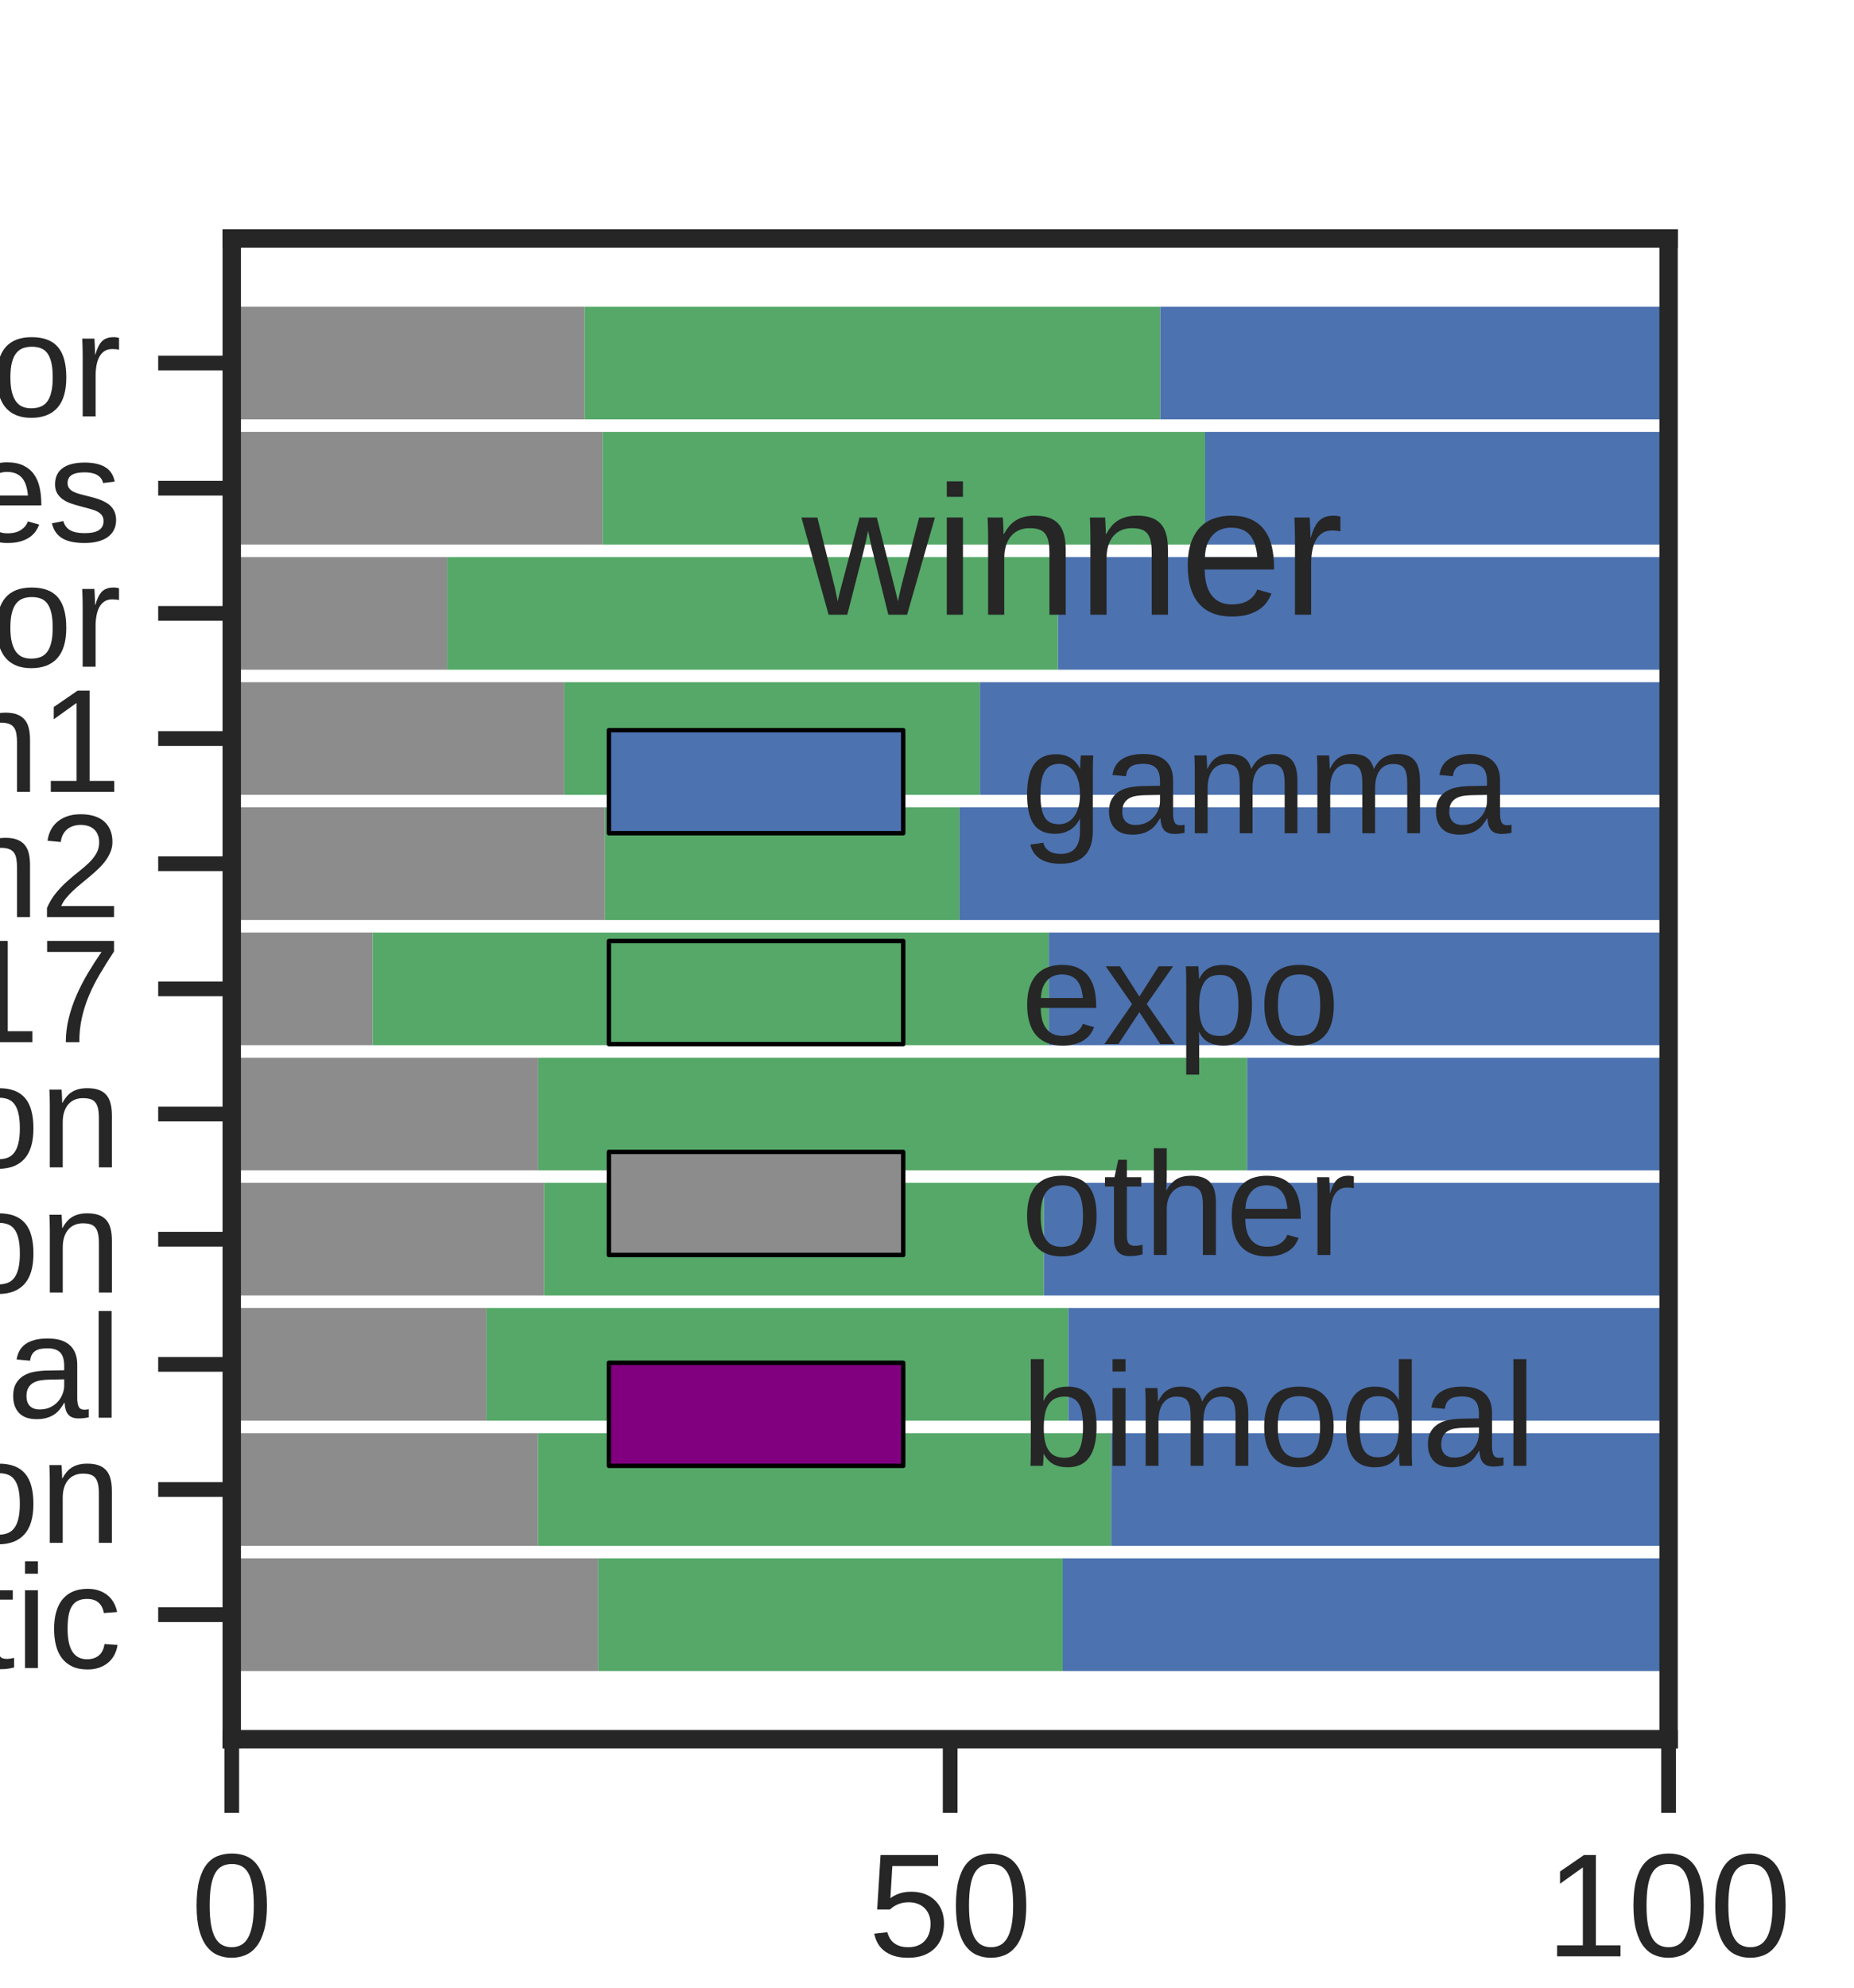 <?xml version="1.0" encoding="utf-8" standalone="no"?>
<!DOCTYPE svg PUBLIC "-//W3C//DTD SVG 1.1//EN"
  "http://www.w3.org/Graphics/SVG/1.1/DTD/svg11.dtd">
<!-- Created with matplotlib (https://matplotlib.org/) -->
<svg height="108pt" version="1.1" viewBox="0 0 100.8 108" width="100.8pt" xmlns="http://www.w3.org/2000/svg" xmlns:xlink="http://www.w3.org/1999/xlink">
 <defs>
  <style type="text/css">*{stroke-linecap:butt;stroke-linejoin:round;}</style>
 </defs>
 <g id="figure_1">
  <g id="patch_1">
   <path d="M 0 108 
L 100.8 108 
L 100.8 0 
L 0 0 
z
" style="fill:#ffffff;"/>
  </g>
  <g id="axes_1">
   <g id="patch_2">
    <path d="M 12.6 94.5 
L 90.72 94.5 
L 90.72 12.96 
L 12.6 12.96 
z
" style="fill:#ffffff;"/>
   </g>
   <g id="matplotlib.axis_1">
    <g id="xtick_1">
     <g id="line2d_1">
      <defs>
       <path d="M 0 0 
L 0 4 
" id="mc0d7e71adf" style="stroke:#262626;stroke-width:0.8;"/>
      </defs>
      <g>
       <use style="fill:#262626;stroke:#262626;stroke-width:0.8;" x="12.6" xlink:href="#mc0d7e71adf" y="94.5"/>
      </g>
     </g>
     <g id="text_1">
      <!-- 0 -->
      <g style="fill:#262626;" transform="translate(10.376 106.297)scale(0.08 -0.08)">
       <defs>
        <path d="M 51.703 34.422 
Q 51.703 24.516 49.828 17.75 
Q 47.953 10.984 44.703 6.812 
Q 41.453 2.641 37.062 0.828 
Q 32.672 -0.984 27.688 -0.984 
Q 22.656 -0.984 18.312 0.828 
Q 13.969 2.641 10.766 6.781 
Q 7.562 10.938 5.734 17.703 
Q 3.906 24.469 3.906 34.422 
Q 3.906 44.828 5.734 51.641 
Q 7.562 58.453 10.781 62.5 
Q 14.016 66.547 18.406 68.188 
Q 22.797 69.828 27.984 69.828 
Q 32.906 69.828 37.219 68.188 
Q 41.547 66.547 44.766 62.5 
Q 48 58.453 49.844 51.641 
Q 51.703 44.828 51.703 34.422 
z
M 42.781 34.422 
Q 42.781 42.625 41.797 48.062 
Q 40.828 53.516 38.922 56.766 
Q 37.016 60.016 34.25 61.359 
Q 31.5 62.703 27.984 62.703 
Q 24.266 62.703 21.438 61.328 
Q 18.609 59.969 16.672 56.719 
Q 14.75 53.469 13.766 48.016 
Q 12.797 42.578 12.797 34.422 
Q 12.797 26.516 13.797 21.094 
Q 14.797 15.672 16.719 12.375 
Q 18.656 9.078 21.438 7.641 
Q 24.219 6.203 27.781 6.203 
Q 31.25 6.203 34.031 7.641 
Q 36.812 9.078 38.734 12.375 
Q 40.672 15.672 41.719 21.094 
Q 42.781 26.516 42.781 34.422 
z
" id="LiberationSans-48"/>
       </defs>
       <use xlink:href="#LiberationSans-48"/>
      </g>
     </g>
    </g>
    <g id="xtick_2">
     <g id="line2d_2">
      <g>
       <use style="fill:#262626;stroke:#262626;stroke-width:0.8;" x="51.66" xlink:href="#mc0d7e71adf" y="94.5"/>
      </g>
     </g>
     <g id="text_2">
      <!-- 50 -->
      <g style="fill:#262626;" transform="translate(47.211 106.297)scale(0.08 -0.08)">
       <defs>
        <path d="M 51.422 22.406 
Q 51.422 17.234 49.859 12.938 
Q 48.297 8.641 45.219 5.531 
Q 42.141 2.438 37.578 0.719 
Q 33.016 -0.984 27 -0.984 
Q 21.578 -0.984 17.547 0.281 
Q 13.531 1.562 10.734 3.781 
Q 7.953 6 6.312 8.984 
Q 4.688 11.969 4 15.375 
L 12.891 16.406 
Q 13.422 14.453 14.391 12.625 
Q 15.375 10.797 17.062 9.344 
Q 18.75 7.906 21.219 7.047 
Q 23.688 6.203 27.203 6.203 
Q 30.609 6.203 33.391 7.25 
Q 36.188 8.297 38.156 10.344 
Q 40.141 12.406 41.203 15.375 
Q 42.281 18.359 42.281 22.219 
Q 42.281 25.391 41.25 28.047 
Q 40.234 30.719 38.328 32.641 
Q 36.422 34.578 33.656 35.641 
Q 30.906 36.719 27.391 36.719 
Q 25.203 36.719 23.344 36.328 
Q 21.484 35.938 19.891 35.25 
Q 18.312 34.578 17.016 33.672 
Q 15.719 32.766 14.594 31.781 
L 6 31.781 
L 8.297 68.797 
L 47.406 68.797 
L 47.406 61.328 
L 16.312 61.328 
L 14.984 39.5 
Q 17.328 41.312 20.844 42.594 
Q 24.359 43.891 29.203 43.891 
Q 34.328 43.891 38.422 42.328 
Q 42.531 40.766 45.406 37.906 
Q 48.297 35.062 49.859 31.109 
Q 51.422 27.156 51.422 22.406 
z
" id="LiberationSans-53"/>
       </defs>
       <use xlink:href="#LiberationSans-53"/>
       <use x="55.615" xlink:href="#LiberationSans-48"/>
      </g>
     </g>
    </g>
    <g id="xtick_3">
     <g id="line2d_3">
      <g>
       <use style="fill:#262626;stroke:#262626;stroke-width:0.8;" x="90.72" xlink:href="#mc0d7e71adf" y="94.5"/>
      </g>
     </g>
     <g id="text_3">
      <!-- 100 -->
      <g style="fill:#262626;" transform="translate(84.047 106.297)scale(0.08 -0.08)">
       <defs>
        <path d="M 7.625 0 
L 7.625 7.469 
L 25.141 7.469 
L 25.141 60.406 
L 9.625 49.312 
L 9.625 57.625 
L 25.875 68.797 
L 33.984 68.797 
L 33.984 7.469 
L 50.734 7.469 
L 50.734 0 
z
" id="LiberationSans-49"/>
       </defs>
       <use xlink:href="#LiberationSans-49"/>
       <use x="55.615" xlink:href="#LiberationSans-48"/>
       <use x="111.23" xlink:href="#LiberationSans-48"/>
      </g>
     </g>
    </g>
    <g id="text_4">
     <!-- fit assignment (%) -->
     <g style="fill:#262626;" transform="translate(15.651 118.48)scale(0.09 -0.09)">
      <defs>
       <path d="M 17.625 46.438 
L 17.625 0 
L 8.844 0 
L 8.844 46.438 
L 1.422 46.438 
L 1.422 52.828 
L 8.844 52.828 
L 8.844 58.797 
Q 8.844 61.672 9.375 64.141 
Q 9.906 66.609 11.344 68.438 
Q 12.797 70.266 15.281 71.312 
Q 17.781 72.359 21.734 72.359 
Q 23.297 72.359 24.969 72.219 
Q 26.656 72.078 27.938 71.781 
L 27.938 65.094 
Q 27.094 65.234 26 65.359 
Q 24.906 65.484 24.031 65.484 
Q 22.078 65.484 20.828 64.938 
Q 19.578 64.406 18.875 63.406 
Q 18.172 62.406 17.891 60.938 
Q 17.625 59.469 17.625 57.562 
L 17.625 52.828 
L 27.938 52.828 
L 27.938 46.438 
z
" id="LiberationSans-102"/>
       <path d="M 6.688 64.062 
L 6.688 72.469 
L 15.484 72.469 
L 15.484 64.062 
z
M 6.688 0 
L 6.688 52.828 
L 15.484 52.828 
L 15.484 0 
z
" id="LiberationSans-105"/>
       <path d="M 27.047 0.391 
Q 25.047 -0.141 22.969 -0.453 
Q 20.906 -0.781 18.172 -0.781 
Q 7.625 -0.781 7.625 11.188 
L 7.625 46.438 
L 1.516 46.438 
L 1.516 52.828 
L 7.953 52.828 
L 10.547 64.656 
L 16.406 64.656 
L 16.406 52.828 
L 26.172 52.828 
L 26.172 46.438 
L 16.406 46.438 
L 16.406 13.094 
Q 16.406 9.281 17.641 7.734 
Q 18.891 6.203 21.969 6.203 
Q 23.25 6.203 24.438 6.391 
Q 25.641 6.594 27.047 6.891 
z
" id="LiberationSans-116"/>
       <path id="LiberationSans-32"/>
       <path d="M 20.219 -0.984 
Q 12.25 -0.984 8.25 3.219 
Q 4.25 7.422 4.25 14.75 
Q 4.25 19.969 6.219 23.312 
Q 8.203 26.656 11.391 28.562 
Q 14.594 30.469 18.688 31.203 
Q 22.797 31.938 27.047 32.031 
L 38.922 32.234 
L 38.922 35.109 
Q 38.922 38.375 38.234 40.672 
Q 37.547 42.969 36.125 44.375 
Q 34.719 45.797 32.594 46.453 
Q 30.469 47.125 27.594 47.125 
Q 25.047 47.125 23 46.75 
Q 20.953 46.391 19.438 45.438 
Q 17.922 44.484 16.984 42.844 
Q 16.062 41.219 15.766 38.719 
L 6.594 39.547 
Q 7.078 42.672 8.438 45.281 
Q 9.812 47.906 12.328 49.797 
Q 14.844 51.703 18.625 52.75 
Q 22.406 53.812 27.781 53.812 
Q 37.75 53.812 42.766 49.234 
Q 47.797 44.672 47.797 36.031 
L 47.797 13.281 
Q 47.797 9.375 48.828 7.391 
Q 49.859 5.422 52.734 5.422 
Q 53.469 5.422 54.203 5.516 
Q 54.938 5.609 55.609 5.766 
L 55.609 0.297 
Q 53.953 -0.094 52.312 -0.281 
Q 50.688 -0.484 48.828 -0.484 
Q 46.344 -0.484 44.562 0.172 
Q 42.781 0.828 41.656 2.172 
Q 40.531 3.516 39.938 5.484 
Q 39.359 7.469 39.203 10.109 
L 38.922 10.109 
Q 37.5 7.562 35.812 5.516 
Q 34.125 3.469 31.875 2.031 
Q 29.641 0.594 26.781 -0.188 
Q 23.922 -0.984 20.219 -0.984 
z
M 22.219 5.609 
Q 26.422 5.609 29.562 7.141 
Q 32.719 8.688 34.781 11.078 
Q 36.859 13.484 37.891 16.312 
Q 38.922 19.141 38.922 21.734 
L 38.922 26.078 
L 29.297 25.875 
Q 26.078 25.828 23.172 25.406 
Q 20.266 25 18.062 23.781 
Q 15.875 22.562 14.578 20.359 
Q 13.281 18.172 13.281 14.594 
Q 13.281 10.297 15.594 7.953 
Q 17.922 5.609 22.219 5.609 
z
" id="LiberationSans-97"/>
       <path d="M 46.391 14.594 
Q 46.391 10.891 44.938 7.984 
Q 43.5 5.078 40.766 3.094 
Q 38.031 1.125 34.047 0.062 
Q 30.078 -0.984 24.953 -0.984 
Q 20.359 -0.984 16.672 -0.266 
Q 12.984 0.438 10.203 2 
Q 7.422 3.562 5.531 6.125 
Q 3.656 8.688 2.781 12.406 
L 10.547 13.922 
Q 11.672 9.672 15.188 7.688 
Q 18.703 5.719 24.953 5.719 
Q 27.781 5.719 30.141 6.109 
Q 32.516 6.5 34.219 7.453 
Q 35.938 8.406 36.891 9.984 
Q 37.844 11.578 37.844 13.922 
Q 37.844 16.312 36.719 17.844 
Q 35.594 19.391 33.594 20.406 
Q 31.594 21.438 28.734 22.188 
Q 25.875 22.953 22.469 23.875 
Q 19.281 24.703 16.156 25.734 
Q 13.031 26.766 10.516 28.438 
Q 8.016 30.125 6.453 32.609 
Q 4.891 35.109 4.891 38.875 
Q 4.891 46.094 10.031 49.875 
Q 15.188 53.656 25.047 53.656 
Q 33.797 53.656 38.938 50.578 
Q 44.094 47.516 45.453 40.719 
L 37.547 39.75 
Q 37.109 41.797 35.938 43.188 
Q 34.766 44.578 33.109 45.438 
Q 31.453 46.297 29.375 46.656 
Q 27.297 47.016 25.047 47.016 
Q 19.094 47.016 16.25 45.203 
Q 13.422 43.406 13.422 39.75 
Q 13.422 37.594 14.469 36.203 
Q 15.531 34.812 17.406 33.859 
Q 19.281 32.906 21.922 32.203 
Q 24.562 31.5 27.734 30.719 
Q 29.828 30.172 32.031 29.562 
Q 34.234 28.953 36.297 28.094 
Q 38.375 27.25 40.203 26.094 
Q 42.047 24.953 43.406 23.344 
Q 44.781 21.734 45.578 19.578 
Q 46.391 17.438 46.391 14.594 
z
" id="LiberationSans-115"/>
       <path d="M 26.766 -20.75 
Q 22.219 -20.75 18.703 -19.812 
Q 15.188 -18.891 12.688 -17.156 
Q 10.203 -15.438 8.641 -13.031 
Q 7.078 -10.641 6.391 -7.719 
L 15.234 -6.453 
Q 16.109 -10.109 19.109 -12.078 
Q 22.125 -14.062 27 -14.062 
Q 29.984 -14.062 32.422 -13.234 
Q 34.859 -12.406 36.562 -10.562 
Q 38.281 -8.734 39.203 -5.797 
Q 40.141 -2.875 40.141 1.312 
L 40.141 9.812 
L 40.047 9.812 
Q 39.062 7.812 37.625 5.984 
Q 36.188 4.156 34.109 2.734 
Q 32.031 1.312 29.297 0.453 
Q 26.562 -0.391 23.047 -0.391 
Q 18.016 -0.391 14.422 1.297 
Q 10.844 2.984 8.562 6.344 
Q 6.297 9.719 5.25 14.719 
Q 4.203 19.734 4.203 26.312 
Q 4.203 32.672 5.25 37.75 
Q 6.297 42.828 8.656 46.359 
Q 11.031 49.906 14.812 51.781 
Q 18.609 53.656 24.031 53.656 
Q 29.641 53.656 33.766 51.094 
Q 37.891 48.531 40.141 43.797 
L 40.234 43.797 
Q 40.234 45.016 40.297 46.531 
Q 40.375 48.047 40.453 49.391 
Q 40.531 50.734 40.625 51.703 
Q 40.719 52.688 40.828 52.828 
L 49.172 52.828 
Q 49.125 52.391 49.078 51.344 
Q 49.031 50.297 48.969 48.828 
Q 48.922 47.359 48.891 45.578 
Q 48.875 43.797 48.875 41.891 
L 48.875 1.516 
Q 48.875 -9.578 43.422 -15.156 
Q 37.984 -20.75 26.766 -20.75 
z
M 40.141 26.422 
Q 40.141 31.938 38.938 35.859 
Q 37.75 39.797 35.797 42.281 
Q 33.844 44.781 31.328 45.953 
Q 28.812 47.125 26.172 47.125 
Q 22.797 47.125 20.375 45.953 
Q 17.969 44.781 16.375 42.266 
Q 14.797 39.75 14.031 35.812 
Q 13.281 31.891 13.281 26.422 
Q 13.281 20.703 14.031 16.812 
Q 14.797 12.938 16.359 10.547 
Q 17.922 8.156 20.312 7.125 
Q 22.703 6.109 26.031 6.109 
Q 28.656 6.109 31.172 7.219 
Q 33.688 8.344 35.688 10.781 
Q 37.703 13.234 38.922 17.094 
Q 40.141 20.953 40.141 26.422 
z
" id="LiberationSans-103"/>
       <path d="M 40.281 0 
L 40.281 33.5 
Q 40.281 37.359 39.719 39.938 
Q 39.156 42.531 37.891 44.109 
Q 36.625 45.703 34.547 46.359 
Q 32.469 47.016 29.391 47.016 
Q 26.266 47.016 23.75 45.922 
Q 21.234 44.828 19.453 42.75 
Q 17.672 40.672 16.688 37.625 
Q 15.719 34.578 15.719 30.609 
L 15.719 0 
L 6.938 0 
L 6.938 41.547 
Q 6.938 43.219 6.906 45.047 
Q 6.891 46.875 6.828 48.5 
Q 6.781 50.141 6.734 51.312 
Q 6.688 52.484 6.641 52.828 
L 14.938 52.828 
Q 14.984 52.594 15.031 51.516 
Q 15.094 50.438 15.156 49.047 
Q 15.234 47.656 15.281 46.219 
Q 15.328 44.781 15.328 43.797 
L 15.484 43.797 
Q 16.75 46.094 18.266 47.953 
Q 19.781 49.812 21.781 51.094 
Q 23.781 52.391 26.359 53.094 
Q 28.953 53.812 32.375 53.812 
Q 36.766 53.812 39.938 52.734 
Q 43.109 51.656 45.156 49.406 
Q 47.219 47.172 48.172 43.625 
Q 49.125 40.094 49.125 35.203 
L 49.125 0 
z
" id="LiberationSans-110"/>
       <path d="M 37.5 0 
L 37.5 33.5 
Q 37.5 37.359 37.016 39.938 
Q 36.531 42.531 35.375 44.109 
Q 34.234 45.703 32.375 46.359 
Q 30.516 47.016 27.828 47.016 
Q 25.047 47.016 22.797 45.922 
Q 20.562 44.828 18.969 42.75 
Q 17.391 40.672 16.531 37.625 
Q 15.672 34.578 15.672 30.609 
L 15.672 0 
L 6.938 0 
L 6.938 41.547 
Q 6.938 43.219 6.906 45.047 
Q 6.891 46.875 6.828 48.5 
Q 6.781 50.141 6.734 51.312 
Q 6.688 52.484 6.641 52.828 
L 14.938 52.828 
Q 14.984 52.594 15.031 51.516 
Q 15.094 50.438 15.156 49.047 
Q 15.234 47.656 15.281 46.219 
Q 15.328 44.781 15.328 43.797 
L 15.484 43.797 
Q 16.656 46.094 18.016 47.953 
Q 19.391 49.812 21.219 51.094 
Q 23.047 52.391 25.406 53.094 
Q 27.781 53.812 30.906 53.812 
Q 36.922 53.812 40.406 51.422 
Q 43.891 49.031 45.266 43.797 
L 45.406 43.797 
Q 46.578 46.094 48.047 47.953 
Q 49.516 49.812 51.469 51.094 
Q 53.422 52.391 55.859 53.094 
Q 58.297 53.812 61.422 53.812 
Q 65.438 53.812 68.328 52.734 
Q 71.234 51.656 73.094 49.406 
Q 74.953 47.172 75.828 43.625 
Q 76.703 40.094 76.703 35.203 
L 76.703 0 
L 68.016 0 
L 68.016 33.5 
Q 68.016 37.359 67.531 39.938 
Q 67.047 42.531 65.891 44.109 
Q 64.75 45.703 62.891 46.359 
Q 61.031 47.016 58.344 47.016 
Q 55.562 47.016 53.312 45.969 
Q 51.078 44.922 49.484 42.875 
Q 47.906 40.828 47.047 37.75 
Q 46.188 34.672 46.188 30.609 
L 46.188 0 
z
" id="LiberationSans-109"/>
       <path d="M 13.484 24.562 
Q 13.484 20.406 14.328 16.906 
Q 15.188 13.422 16.969 10.906 
Q 18.75 8.406 21.531 7 
Q 24.312 5.609 28.219 5.609 
Q 33.938 5.609 37.375 7.906 
Q 40.828 10.203 42.047 13.719 
L 49.75 11.531 
Q 48.922 9.328 47.438 7.109 
Q 45.953 4.891 43.453 3.094 
Q 40.969 1.312 37.234 0.156 
Q 33.5 -0.984 28.219 -0.984 
Q 16.5 -0.984 10.375 6 
Q 4.25 12.984 4.25 26.766 
Q 4.25 34.188 6.094 39.328 
Q 7.953 44.484 11.172 47.703 
Q 14.406 50.922 18.703 52.359 
Q 23 53.812 27.875 53.812 
Q 34.516 53.812 38.984 51.656 
Q 43.453 49.516 46.156 45.719 
Q 48.875 41.938 50.016 36.812 
Q 51.172 31.688 51.172 25.734 
L 51.172 24.562 
z
M 42.094 31.297 
Q 41.359 39.656 37.844 43.484 
Q 34.328 47.312 27.734 47.312 
Q 25.531 47.312 23.109 46.609 
Q 20.703 45.906 18.656 44.094 
Q 16.609 42.281 15.188 39.172 
Q 13.766 36.078 13.578 31.297 
z
" id="LiberationSans-101"/>
       <path d="M 6.203 25.984 
Q 6.203 32.766 7.219 38.969 
Q 8.25 45.172 10.438 50.875 
Q 12.641 56.594 16.062 61.953 
Q 19.484 67.328 24.219 72.469 
L 32.719 72.469 
Q 28.125 67.328 24.781 61.938 
Q 21.438 56.547 19.281 50.797 
Q 17.141 45.062 16.094 38.859 
Q 15.047 32.672 15.047 25.875 
Q 15.047 19.094 16.094 12.891 
Q 17.141 6.688 19.281 0.922 
Q 21.438 -4.828 24.781 -10.203 
Q 28.125 -15.578 32.719 -20.703 
L 24.219 -20.703 
Q 19.484 -15.578 16.062 -10.203 
Q 12.641 -4.828 10.438 0.875 
Q 8.25 6.594 7.219 12.766 
Q 6.203 18.953 6.203 25.781 
z
" id="LiberationSans-40"/>
       <path d="M 85.359 21.188 
Q 85.359 15.094 84.109 10.906 
Q 82.859 6.734 80.734 4.172 
Q 78.609 1.609 75.781 0.5 
Q 72.953 -0.594 69.734 -0.594 
Q 66.5 -0.594 63.688 0.5 
Q 60.891 1.609 58.812 4.141 
Q 56.734 6.688 55.531 10.859 
Q 54.344 15.047 54.344 21.188 
Q 54.344 27.688 55.516 31.938 
Q 56.688 36.188 58.781 38.703 
Q 60.891 41.219 63.75 42.219 
Q 66.609 43.219 69.922 43.219 
Q 73.141 43.219 75.953 42.219 
Q 78.766 41.219 80.828 38.703 
Q 82.906 36.188 84.125 31.938 
Q 85.359 27.688 85.359 21.188 
z
M 25.734 0 
L 18.172 0 
L 63.188 68.797 
L 70.844 68.797 
z
M 19.234 69.391 
Q 22.359 69.391 25.141 68.391 
Q 27.938 67.391 30.031 64.891 
Q 32.125 62.406 33.312 58.203 
Q 34.516 54 34.516 47.609 
Q 34.516 41.453 33.297 37.25 
Q 32.078 33.062 30 30.438 
Q 27.938 27.828 25.094 26.703 
Q 22.266 25.594 19.047 25.594 
Q 15.766 25.594 12.938 26.703 
Q 10.109 27.828 8.031 30.422 
Q 5.953 33.016 4.75 37.203 
Q 3.562 41.406 3.562 47.609 
Q 3.562 54 4.75 58.203 
Q 5.953 62.406 8.047 64.891 
Q 10.156 67.391 13.031 68.391 
Q 15.922 69.391 19.234 69.391 
z
M 78.125 21.188 
Q 78.125 26.031 77.578 29.219 
Q 77.047 32.422 76 34.328 
Q 74.953 36.234 73.406 37.016 
Q 71.875 37.797 69.922 37.797 
Q 67.875 37.797 66.312 36.984 
Q 64.75 36.188 63.672 34.281 
Q 62.594 32.375 62.062 29.172 
Q 61.531 25.984 61.531 21.188 
Q 61.531 16.547 62.078 13.422 
Q 62.641 10.297 63.688 8.375 
Q 64.75 6.453 66.281 5.609 
Q 67.828 4.781 69.828 4.781 
Q 71.734 4.781 73.266 5.609 
Q 74.812 6.453 75.875 8.375 
Q 76.953 10.297 77.531 13.422 
Q 78.125 16.547 78.125 21.188 
z
M 27.344 47.609 
Q 27.344 52.391 26.797 55.562 
Q 26.266 58.734 25.234 60.641 
Q 24.219 62.547 22.703 63.328 
Q 21.188 64.109 19.234 64.109 
Q 17.141 64.109 15.547 63.297 
Q 13.969 62.5 12.891 60.594 
Q 11.812 58.688 11.281 55.516 
Q 10.75 52.344 10.75 47.609 
Q 10.75 42.969 11.297 39.797 
Q 11.859 36.625 12.906 34.688 
Q 13.969 32.766 15.531 31.938 
Q 17.094 31.109 19.141 31.109 
Q 21 31.109 22.516 31.938 
Q 24.031 32.766 25.094 34.688 
Q 26.172 36.625 26.75 39.797 
Q 27.344 42.969 27.344 47.609 
z
" id="LiberationSans-37"/>
       <path d="M 27.094 25.781 
Q 27.094 18.953 26.062 12.766 
Q 25.047 6.594 22.844 0.875 
Q 20.656 -4.828 17.234 -10.203 
Q 13.812 -15.578 9.078 -20.703 
L 0.594 -20.703 
Q 5.172 -15.578 8.516 -10.203 
Q 11.859 -4.828 14 0.922 
Q 16.156 6.688 17.203 12.891 
Q 18.266 19.094 18.266 25.875 
Q 18.266 32.672 17.203 38.859 
Q 16.156 45.062 14 50.797 
Q 11.859 56.547 8.516 61.938 
Q 5.172 67.328 0.594 72.469 
L 9.078 72.469 
Q 13.812 67.328 17.234 61.953 
Q 20.656 56.594 22.844 50.875 
Q 25.047 45.172 26.062 38.969 
Q 27.094 32.766 27.094 25.984 
z
" id="LiberationSans-41"/>
      </defs>
      <use xlink:href="#LiberationSans-102"/>
      <use x="27.783" xlink:href="#LiberationSans-105"/>
      <use x="50" xlink:href="#LiberationSans-116"/>
      <use x="77.783" xlink:href="#LiberationSans-32"/>
      <use x="105.566" xlink:href="#LiberationSans-97"/>
      <use x="161.182" xlink:href="#LiberationSans-115"/>
      <use x="211.182" xlink:href="#LiberationSans-115"/>
      <use x="261.182" xlink:href="#LiberationSans-105"/>
      <use x="283.398" xlink:href="#LiberationSans-103"/>
      <use x="339.014" xlink:href="#LiberationSans-110"/>
      <use x="394.629" xlink:href="#LiberationSans-109"/>
      <use x="477.93" xlink:href="#LiberationSans-101"/>
      <use x="533.545" xlink:href="#LiberationSans-110"/>
      <use x="589.16" xlink:href="#LiberationSans-116"/>
      <use x="616.943" xlink:href="#LiberationSans-32"/>
      <use x="644.727" xlink:href="#LiberationSans-40"/>
      <use x="678.027" xlink:href="#LiberationSans-37"/>
      <use x="766.943" xlink:href="#LiberationSans-41"/>
     </g>
    </g>
   </g>
   <g id="matplotlib.axis_2">
    <g id="ytick_1">
     <g id="line2d_4">
      <defs>
       <path d="M 0 0 
L -4 0 
" id="m2320130eb6" style="stroke:#262626;stroke-width:0.8;"/>
      </defs>
      <g>
       <use style="fill:#262626;stroke:#262626;stroke-width:0.8;" x="12.6" xlink:href="#m2320130eb6" y="19.727"/>
      </g>
     </g>
     <g id="text_5">
      <!-- Transcription Factor -->
      <g style="fill:#262626;" transform="translate(-64.228 22.625)scale(0.08 -0.08)">
       <defs>
        <path d="M 35.156 61.188 
L 35.156 0 
L 25.875 0 
L 25.875 61.188 
L 2.25 61.188 
L 2.25 68.797 
L 58.797 68.797 
L 58.797 61.188 
z
" id="LiberationSans-84"/>
        <path d="M 6.938 0 
L 6.938 40.531 
Q 6.938 42.188 6.906 43.922 
Q 6.891 45.656 6.828 47.266 
Q 6.781 48.875 6.734 50.281 
Q 6.688 51.703 6.641 52.828 
L 14.938 52.828 
Q 14.984 51.703 15.062 50.266 
Q 15.141 48.828 15.203 47.312 
Q 15.281 45.797 15.297 44.406 
Q 15.328 43.016 15.328 42.047 
L 15.531 42.047 
Q 16.453 45.062 17.5 47.281 
Q 18.562 49.516 19.969 50.953 
Q 21.391 52.391 23.344 53.094 
Q 25.297 53.812 28.078 53.812 
Q 29.156 53.812 30.125 53.641 
Q 31.109 53.469 31.641 53.328 
L 31.641 45.266 
Q 30.766 45.516 29.594 45.625 
Q 28.422 45.75 26.953 45.75 
Q 23.922 45.75 21.797 44.375 
Q 19.672 43.016 18.328 40.594 
Q 17 38.188 16.359 34.844 
Q 15.719 31.5 15.719 27.547 
L 15.719 0 
z
" id="LiberationSans-114"/>
        <path d="M 13.422 26.656 
Q 13.422 22.125 14.078 18.312 
Q 14.75 14.5 16.312 11.734 
Q 17.875 8.984 20.438 7.469 
Q 23 5.953 26.766 5.953 
Q 31.453 5.953 34.594 8.484 
Q 37.75 11.031 38.484 16.312 
L 47.359 15.719 
Q 46.922 12.453 45.453 9.422 
Q 44 6.391 41.484 4.094 
Q 38.969 1.812 35.344 0.406 
Q 31.734 -0.984 27 -0.984 
Q 20.797 -0.984 16.453 1.109 
Q 12.109 3.219 9.391 6.906 
Q 6.688 10.594 5.469 15.594 
Q 4.25 20.609 4.25 26.469 
Q 4.25 31.781 5.125 35.859 
Q 6 39.938 7.594 42.984 
Q 9.188 46.047 11.328 48.125 
Q 13.484 50.203 15.984 51.438 
Q 18.5 52.688 21.281 53.25 
Q 24.078 53.812 26.906 53.812 
Q 31.344 53.812 34.812 52.594 
Q 38.281 51.375 40.797 49.25 
Q 43.312 47.125 44.875 44.234 
Q 46.438 41.359 47.078 38.031 
L 38.031 37.359 
Q 37.359 41.75 34.562 44.328 
Q 31.781 46.922 26.656 46.922 
Q 22.906 46.922 20.391 45.672 
Q 17.875 44.438 16.312 41.922 
Q 14.75 39.406 14.078 35.594 
Q 13.422 31.781 13.422 26.656 
z
" id="LiberationSans-99"/>
        <path d="M 51.422 26.656 
Q 51.422 20.656 50.438 15.578 
Q 49.469 10.5 47.188 6.828 
Q 44.922 3.172 41.188 1.094 
Q 37.453 -0.984 31.984 -0.984 
Q 26.312 -0.984 22.062 1.172 
Q 17.828 3.328 15.578 8.203 
L 15.328 8.203 
Q 15.375 8.109 15.406 7.328 
Q 15.438 6.547 15.453 5.375 
Q 15.484 4.203 15.5 2.75 
Q 15.531 1.312 15.531 -0.094 
L 15.531 -20.75 
L 6.734 -20.75 
L 6.734 42.047 
Q 6.734 43.953 6.703 45.703 
Q 6.688 47.469 6.641 48.906 
Q 6.594 50.344 6.547 51.359 
Q 6.5 52.391 6.453 52.828 
L 14.938 52.828 
Q 14.984 52.688 15.062 51.797 
Q 15.141 50.922 15.203 49.672 
Q 15.281 48.438 15.359 47.016 
Q 15.438 45.609 15.438 44.344 
L 15.625 44.344 
Q 16.844 46.875 18.406 48.656 
Q 19.969 50.438 21.969 51.578 
Q 23.969 52.734 26.438 53.25 
Q 28.906 53.766 31.984 53.766 
Q 37.453 53.766 41.188 51.812 
Q 44.922 49.859 47.188 46.312 
Q 49.469 42.781 50.438 37.766 
Q 51.422 32.766 51.422 26.656 
z
M 42.188 26.469 
Q 42.188 31.344 41.594 35.156 
Q 41.016 38.969 39.578 41.594 
Q 38.141 44.234 35.734 45.594 
Q 33.344 46.969 29.734 46.969 
Q 26.812 46.969 24.219 46.141 
Q 21.625 45.312 19.703 42.969 
Q 17.781 40.625 16.656 36.5 
Q 15.531 32.375 15.531 25.781 
Q 15.531 20.172 16.453 16.281 
Q 17.391 12.406 19.172 10.016 
Q 20.953 7.625 23.578 6.562 
Q 26.219 5.516 29.641 5.516 
Q 33.297 5.516 35.719 6.922 
Q 38.141 8.344 39.578 11.031 
Q 41.016 13.719 41.594 17.594 
Q 42.188 21.484 42.188 26.469 
z
" id="LiberationSans-112"/>
        <path d="M 51.422 26.469 
Q 51.422 12.594 45.312 5.797 
Q 39.203 -0.984 27.594 -0.984 
Q 22.078 -0.984 17.719 0.672 
Q 13.375 2.344 10.375 5.766 
Q 7.375 9.188 5.781 14.328 
Q 4.203 19.484 4.203 26.469 
Q 4.203 53.812 27.875 53.812 
Q 34.031 53.812 38.5 52.094 
Q 42.969 50.391 45.828 46.969 
Q 48.688 43.562 50.047 38.422 
Q 51.422 33.297 51.422 26.469 
z
M 42.188 26.469 
Q 42.188 32.625 41.234 36.625 
Q 40.281 40.625 38.453 43.016 
Q 36.625 45.406 33.984 46.359 
Q 31.344 47.312 28.031 47.312 
Q 24.656 47.312 21.938 46.312 
Q 19.234 45.312 17.328 42.891 
Q 15.438 40.484 14.422 36.469 
Q 13.422 32.469 13.422 26.469 
Q 13.422 20.312 14.5 16.281 
Q 15.578 12.25 17.453 9.859 
Q 19.344 7.469 21.906 6.484 
Q 24.469 5.516 27.484 5.516 
Q 30.859 5.516 33.594 6.469 
Q 36.328 7.422 38.234 9.812 
Q 40.141 12.203 41.156 16.25 
Q 42.188 20.312 42.188 26.469 
z
" id="LiberationSans-111"/>
        <path d="M 17.531 61.188 
L 17.531 35.594 
L 55.906 35.594 
L 55.906 27.875 
L 17.531 27.875 
L 17.531 0 
L 8.203 0 
L 8.203 68.797 
L 57.078 68.797 
L 57.078 61.188 
z
" id="LiberationSans-70"/>
       </defs>
       <use xlink:href="#LiberationSans-84"/>
       <use x="57.334" xlink:href="#LiberationSans-114"/>
       <use x="90.635" xlink:href="#LiberationSans-97"/>
       <use x="146.25" xlink:href="#LiberationSans-110"/>
       <use x="201.865" xlink:href="#LiberationSans-115"/>
       <use x="251.865" xlink:href="#LiberationSans-99"/>
       <use x="301.865" xlink:href="#LiberationSans-114"/>
       <use x="335.166" xlink:href="#LiberationSans-105"/>
       <use x="357.383" xlink:href="#LiberationSans-112"/>
       <use x="412.998" xlink:href="#LiberationSans-116"/>
       <use x="440.781" xlink:href="#LiberationSans-105"/>
       <use x="462.998" xlink:href="#LiberationSans-111"/>
       <use x="518.613" xlink:href="#LiberationSans-110"/>
       <use x="574.229" xlink:href="#LiberationSans-32"/>
       <use x="602.012" xlink:href="#LiberationSans-70"/>
       <use x="663.096" xlink:href="#LiberationSans-97"/>
       <use x="718.711" xlink:href="#LiberationSans-99"/>
       <use x="768.711" xlink:href="#LiberationSans-116"/>
       <use x="796.494" xlink:href="#LiberationSans-111"/>
       <use x="852.109" xlink:href="#LiberationSans-114"/>
      </g>
     </g>
    </g>
    <g id="ytick_2">
     <g id="line2d_5">
      <g>
       <use style="fill:#262626;stroke:#262626;stroke-width:0.8;" x="12.6" xlink:href="#m2320130eb6" y="26.527"/>
      </g>
     </g>
     <g id="text_6">
      <!-- Cytokines -->
      <g style="fill:#262626;" transform="translate(-28.524 29.426)scale(0.08 -0.08)">
       <defs>
        <path d="M 38.672 62.203 
Q 32.812 62.203 28.297 60.25 
Q 23.781 58.297 20.719 54.688 
Q 17.672 51.078 16.109 46 
Q 14.547 40.922 14.547 34.719 
Q 14.547 28.516 16.234 23.359 
Q 17.922 18.219 21.062 14.5 
Q 24.219 10.797 28.781 8.734 
Q 33.344 6.688 39.062 6.688 
Q 43.062 6.688 46.359 7.734 
Q 49.656 8.797 52.312 10.688 
Q 54.984 12.594 57.078 15.203 
Q 59.188 17.828 60.797 21 
L 68.406 17.188 
Q 66.547 13.328 63.812 10 
Q 61.078 6.688 57.391 4.25 
Q 53.719 1.812 49.047 0.406 
Q 44.391 -0.984 38.625 -0.984 
Q 30.281 -0.984 24 1.672 
Q 17.719 4.344 13.5 9.109 
Q 9.281 13.875 7.172 20.406 
Q 5.078 26.953 5.078 34.719 
Q 5.078 42.781 7.297 49.266 
Q 9.516 55.766 13.781 60.328 
Q 18.062 64.891 24.312 67.359 
Q 30.562 69.828 38.578 69.828 
Q 49.562 69.828 56.938 65.531 
Q 64.312 61.234 67.781 52.781 
L 58.938 49.859 
Q 57.953 52.297 56.297 54.516 
Q 54.641 56.734 52.141 58.438 
Q 49.656 60.156 46.312 61.172 
Q 42.969 62.203 38.672 62.203 
z
" id="LiberationSans-67"/>
        <path d="M 29.5 0 
Q 27.641 -4.781 25.703 -8.609 
Q 23.781 -12.453 21.391 -15.156 
Q 19 -17.875 16.062 -19.312 
Q 13.141 -20.75 9.328 -20.75 
Q 7.672 -20.75 6.25 -20.656 
Q 4.828 -20.562 3.266 -20.219 
L 3.266 -13.625 
Q 4.203 -13.766 5.375 -13.844 
Q 6.547 -13.922 7.375 -13.922 
Q 11.234 -13.922 14.547 -11.031 
Q 17.875 -8.156 20.359 -1.859 
L 21.188 0.25 
L 0.25 52.828 
L 9.625 52.828 
L 20.75 23.641 
Q 21.234 22.312 21.984 20.109 
Q 22.75 17.922 23.5 15.719 
Q 24.266 13.531 24.844 11.766 
Q 25.438 10.016 25.531 9.578 
Q 25.688 10.109 26.25 11.688 
Q 26.812 13.281 27.516 15.234 
Q 28.219 17.188 28.953 19.188 
Q 29.688 21.188 30.172 22.656 
L 40.531 52.828 
L 49.812 52.828 
z
" id="LiberationSans-121"/>
        <path d="M 39.844 0 
L 21.969 24.125 
L 15.531 18.797 
L 15.531 0 
L 6.734 0 
L 6.734 72.469 
L 15.531 72.469 
L 15.531 27.203 
L 38.719 52.828 
L 49.031 52.828 
L 27.594 30.125 
L 50.141 0 
z
" id="LiberationSans-107"/>
       </defs>
       <use xlink:href="#LiberationSans-67"/>
       <use x="72.217" xlink:href="#LiberationSans-121"/>
       <use x="122.217" xlink:href="#LiberationSans-116"/>
       <use x="150" xlink:href="#LiberationSans-111"/>
       <use x="205.615" xlink:href="#LiberationSans-107"/>
       <use x="255.615" xlink:href="#LiberationSans-105"/>
       <use x="277.832" xlink:href="#LiberationSans-110"/>
       <use x="333.447" xlink:href="#LiberationSans-101"/>
       <use x="389.062" xlink:href="#LiberationSans-115"/>
      </g>
     </g>
    </g>
    <g id="ytick_3">
     <g id="line2d_6">
      <g>
       <use style="fill:#262626;stroke:#262626;stroke-width:0.8;" x="12.6" xlink:href="#m2320130eb6" y="33.328"/>
      </g>
     </g>
     <g id="text_7">
      <!-- Cytokine Receptor -->
      <g style="fill:#262626;" transform="translate(-59.205 36.227)scale(0.08 -0.08)">
       <defs>
        <path d="M 56.844 0 
L 38.969 28.562 
L 17.531 28.562 
L 17.531 0 
L 8.203 0 
L 8.203 68.797 
L 40.578 68.797 
Q 46.438 68.797 50.953 67.453 
Q 55.469 66.109 58.547 63.562 
Q 61.625 61.031 63.234 57.375 
Q 64.844 53.719 64.844 49.125 
Q 64.844 45.844 63.891 42.672 
Q 62.938 39.5 60.891 36.859 
Q 58.844 34.234 55.656 32.328 
Q 52.484 30.422 48.047 29.641 
L 67.578 0 
z
M 55.469 49.031 
Q 55.469 52.156 54.391 54.438 
Q 53.328 56.734 51.266 58.266 
Q 49.219 59.812 46.281 60.562 
Q 43.359 61.328 39.656 61.328 
L 17.531 61.328 
L 17.531 35.938 
L 40.047 35.938 
Q 44.047 35.938 46.969 36.938 
Q 49.906 37.938 51.781 39.688 
Q 53.656 41.453 54.562 43.844 
Q 55.469 46.234 55.469 49.031 
z
" id="LiberationSans-82"/>
       </defs>
       <use xlink:href="#LiberationSans-67"/>
       <use x="72.217" xlink:href="#LiberationSans-121"/>
       <use x="122.217" xlink:href="#LiberationSans-116"/>
       <use x="150" xlink:href="#LiberationSans-111"/>
       <use x="205.615" xlink:href="#LiberationSans-107"/>
       <use x="255.615" xlink:href="#LiberationSans-105"/>
       <use x="277.832" xlink:href="#LiberationSans-110"/>
       <use x="333.447" xlink:href="#LiberationSans-101"/>
       <use x="389.062" xlink:href="#LiberationSans-32"/>
       <use x="416.846" xlink:href="#LiberationSans-82"/>
       <use x="489.062" xlink:href="#LiberationSans-101"/>
       <use x="544.678" xlink:href="#LiberationSans-99"/>
       <use x="594.678" xlink:href="#LiberationSans-101"/>
       <use x="650.293" xlink:href="#LiberationSans-112"/>
       <use x="705.908" xlink:href="#LiberationSans-116"/>
       <use x="733.691" xlink:href="#LiberationSans-111"/>
       <use x="789.307" xlink:href="#LiberationSans-114"/>
      </g>
     </g>
    </g>
    <g id="ytick_4">
     <g id="line2d_7">
      <g>
       <use style="fill:#262626;stroke:#262626;stroke-width:0.8;" x="12.6" xlink:href="#m2320130eb6" y="40.129"/>
      </g>
     </g>
     <g id="text_8">
      <!-- Th1 -->
      <g style="fill:#262626;" transform="translate(-7.184 43.027)scale(0.08 -0.08)">
       <defs>
        <path d="M 15.484 43.797 
Q 16.938 46.484 18.641 48.359 
Q 20.359 50.25 22.406 51.469 
Q 24.469 52.688 26.906 53.25 
Q 29.344 53.812 32.375 53.812 
Q 37.453 53.812 40.703 52.438 
Q 43.953 51.078 45.828 48.609 
Q 47.703 46.141 48.406 42.719 
Q 49.125 39.312 49.125 35.203 
L 49.125 0 
L 40.281 0 
L 40.281 33.5 
Q 40.281 36.859 39.859 39.391 
Q 39.453 41.938 38.281 43.625 
Q 37.109 45.312 34.953 46.156 
Q 32.812 47.016 29.391 47.016 
Q 26.266 47.016 23.75 45.891 
Q 21.234 44.781 19.453 42.719 
Q 17.672 40.672 16.688 37.734 
Q 15.719 34.812 15.719 31.156 
L 15.719 0 
L 6.938 0 
L 6.938 72.469 
L 15.719 72.469 
L 15.719 53.609 
Q 15.719 52 15.672 50.391 
Q 15.625 48.781 15.547 47.406 
Q 15.484 46.047 15.422 45.094 
Q 15.375 44.141 15.328 43.797 
z
" id="LiberationSans-104"/>
       </defs>
       <use xlink:href="#LiberationSans-84"/>
       <use x="61.084" xlink:href="#LiberationSans-104"/>
       <use x="116.699" xlink:href="#LiberationSans-49"/>
      </g>
     </g>
    </g>
    <g id="ytick_5">
     <g id="line2d_8">
      <g>
       <use style="fill:#262626;stroke:#262626;stroke-width:0.8;" x="12.6" xlink:href="#m2320130eb6" y="46.929"/>
      </g>
     </g>
     <g id="text_9">
      <!-- Th2 -->
      <g style="fill:#262626;" transform="translate(-7.184 49.828)scale(0.08 -0.08)">
       <defs>
        <path d="M 5.031 0 
L 5.031 6.203 
Q 7.516 11.922 11.109 16.281 
Q 14.703 20.656 18.656 24.188 
Q 22.609 27.734 26.484 30.766 
Q 30.375 33.797 33.5 36.812 
Q 36.625 39.844 38.547 43.156 
Q 40.484 46.484 40.484 50.688 
Q 40.484 53.609 39.594 55.828 
Q 38.719 58.062 37.062 59.562 
Q 35.406 61.078 33.078 61.828 
Q 30.766 62.594 27.938 62.594 
Q 25.297 62.594 22.969 61.859 
Q 20.656 61.141 18.844 59.672 
Q 17.047 58.203 15.891 56.031 
Q 14.75 53.859 14.406 50.984 
L 5.422 51.812 
Q 5.859 55.516 7.469 58.781 
Q 9.078 62.062 11.906 64.531 
Q 14.75 67 18.719 68.406 
Q 22.703 69.828 27.938 69.828 
Q 33.062 69.828 37.062 68.609 
Q 41.062 67.391 43.812 64.984 
Q 46.578 62.594 48.047 59.078 
Q 49.516 55.562 49.516 50.984 
Q 49.516 47.516 48.266 44.391 
Q 47.016 41.266 44.938 38.422 
Q 42.875 35.594 40.141 32.953 
Q 37.406 30.328 34.422 27.812 
Q 31.453 25.297 28.422 22.828 
Q 25.391 20.359 22.719 17.859 
Q 20.062 15.375 17.969 12.812 
Q 15.875 10.25 14.703 7.469 
L 50.594 7.469 
L 50.594 0 
z
" id="LiberationSans-50"/>
       </defs>
       <use xlink:href="#LiberationSans-84"/>
       <use x="61.084" xlink:href="#LiberationSans-104"/>
       <use x="116.699" xlink:href="#LiberationSans-50"/>
      </g>
     </g>
    </g>
    <g id="ytick_6">
     <g id="line2d_9">
      <g>
       <use style="fill:#262626;stroke:#262626;stroke-width:0.8;" x="12.6" xlink:href="#m2320130eb6" y="53.73"/>
      </g>
     </g>
     <g id="text_10">
      <!-- Th17 -->
      <g style="fill:#262626;" transform="translate(-11.633 56.629)scale(0.08 -0.08)">
       <defs>
        <path d="M 50.594 61.672 
Q 45.406 53.766 41.062 46.453 
Q 36.719 39.156 33.594 31.75 
Q 30.469 24.359 28.734 16.578 
Q 27 8.797 27 0 
L 17.828 0 
Q 17.828 8.25 19.781 16.188 
Q 21.734 24.125 25.047 31.766 
Q 28.375 39.406 32.766 46.781 
Q 37.156 54.156 42.094 61.328 
L 5.125 61.328 
L 5.125 68.797 
L 50.594 68.797 
z
" id="LiberationSans-55"/>
       </defs>
       <use xlink:href="#LiberationSans-84"/>
       <use x="61.084" xlink:href="#LiberationSans-104"/>
       <use x="116.699" xlink:href="#LiberationSans-49"/>
       <use x="172.314" xlink:href="#LiberationSans-55"/>
      </g>
     </g>
    </g>
    <g id="ytick_7">
     <g id="line2d_10">
      <g>
       <use style="fill:#262626;stroke:#262626;stroke-width:0.8;" x="12.6" xlink:href="#m2320130eb6" y="60.531"/>
      </g>
     </g>
     <g id="text_11">
      <!-- Proliferation -->
      <g style="fill:#262626;" transform="translate(-36.085 63.429)scale(0.08 -0.08)">
       <defs>
        <path d="M 61.422 48.094 
Q 61.422 43.609 59.938 39.719 
Q 58.453 35.844 55.5 32.984 
Q 52.547 30.125 48.094 28.469 
Q 43.656 26.812 37.75 26.812 
L 17.531 26.812 
L 17.531 0 
L 8.203 0 
L 8.203 68.797 
L 37.156 68.797 
Q 43.266 68.797 47.797 67.312 
Q 52.344 65.828 55.375 63.109 
Q 58.406 60.406 59.906 56.562 
Q 61.422 52.734 61.422 48.094 
z
M 52.047 48 
Q 52.047 54.547 48.047 57.938 
Q 44.047 61.328 36.031 61.328 
L 17.531 61.328 
L 17.531 34.188 
L 36.422 34.188 
Q 44.484 34.188 48.266 37.75 
Q 52.047 41.312 52.047 48 
z
" id="LiberationSans-80"/>
        <path d="M 6.734 0 
L 6.734 72.469 
L 15.531 72.469 
L 15.531 0 
z
" id="LiberationSans-108"/>
       </defs>
       <use xlink:href="#LiberationSans-80"/>
       <use x="66.699" xlink:href="#LiberationSans-114"/>
       <use x="100" xlink:href="#LiberationSans-111"/>
       <use x="155.615" xlink:href="#LiberationSans-108"/>
       <use x="177.832" xlink:href="#LiberationSans-105"/>
       <use x="200.049" xlink:href="#LiberationSans-102"/>
       <use x="227.832" xlink:href="#LiberationSans-101"/>
       <use x="283.447" xlink:href="#LiberationSans-114"/>
       <use x="316.748" xlink:href="#LiberationSans-97"/>
       <use x="372.363" xlink:href="#LiberationSans-116"/>
       <use x="400.146" xlink:href="#LiberationSans-105"/>
       <use x="422.363" xlink:href="#LiberationSans-111"/>
       <use x="477.979" xlink:href="#LiberationSans-110"/>
      </g>
     </g>
    </g>
    <g id="ytick_8">
     <g id="line2d_11">
      <g>
       <use style="fill:#262626;stroke:#262626;stroke-width:0.8;" x="12.6" xlink:href="#m2320130eb6" y="67.331"/>
      </g>
     </g>
     <g id="text_12">
      <!-- Differentiation -->
      <g style="fill:#262626;" transform="translate(-42.616 70.23)scale(0.08 -0.08)">
       <defs>
        <path d="M 67.438 35.109 
Q 67.438 26.516 64.844 19.938 
Q 62.25 13.375 57.75 8.953 
Q 53.266 4.547 47.141 2.266 
Q 41.016 0 33.938 0 
L 8.203 0 
L 8.203 68.797 
L 30.953 68.797 
Q 38.922 68.797 45.625 66.812 
Q 52.344 64.844 57.172 60.719 
Q 62.016 56.594 64.719 50.234 
Q 67.438 43.891 67.438 35.109 
z
M 58.062 35.109 
Q 58.062 42.094 56.047 47.047 
Q 54.047 52 50.438 55.172 
Q 46.828 58.344 41.797 59.828 
Q 36.766 61.328 30.766 61.328 
L 17.531 61.328 
L 17.531 7.469 
L 32.859 7.469 
Q 38.281 7.469 42.891 9.219 
Q 47.516 10.984 50.875 14.453 
Q 54.25 17.922 56.156 23.094 
Q 58.062 28.266 58.062 35.109 
z
" id="LiberationSans-68"/>
       </defs>
       <use xlink:href="#LiberationSans-68"/>
       <use x="72.217" xlink:href="#LiberationSans-105"/>
       <use x="94.434" xlink:href="#LiberationSans-102"/>
       <use x="120.467" xlink:href="#LiberationSans-102"/>
       <use x="148.25" xlink:href="#LiberationSans-101"/>
       <use x="203.865" xlink:href="#LiberationSans-114"/>
       <use x="237.166" xlink:href="#LiberationSans-101"/>
       <use x="292.781" xlink:href="#LiberationSans-110"/>
       <use x="348.396" xlink:href="#LiberationSans-116"/>
       <use x="376.18" xlink:href="#LiberationSans-105"/>
       <use x="398.396" xlink:href="#LiberationSans-97"/>
       <use x="454.012" xlink:href="#LiberationSans-116"/>
       <use x="481.795" xlink:href="#LiberationSans-105"/>
       <use x="504.012" xlink:href="#LiberationSans-111"/>
       <use x="559.627" xlink:href="#LiberationSans-110"/>
      </g>
     </g>
    </g>
    <g id="ytick_9">
     <g id="line2d_12">
      <g>
       <use style="fill:#262626;stroke:#262626;stroke-width:0.8;" x="12.6" xlink:href="#m2320130eb6" y="74.132"/>
      </g>
     </g>
     <g id="text_13">
      <!-- IL2_signal -->
      <g style="fill:#262626;" transform="translate(-29.87 77.031)scale(0.08 -0.08)">
       <defs>
        <path d="M 9.234 0 
L 9.234 68.797 
L 18.562 68.797 
L 18.562 0 
z
" id="LiberationSans-73"/>
        <path d="M 8.203 0 
L 8.203 68.797 
L 17.531 68.797 
L 17.531 7.625 
L 52.297 7.625 
L 52.297 0 
z
" id="LiberationSans-76"/>
        <path d="M -1.516 -19.875 
L -1.516 -13.531 
L 56.734 -13.531 
L 56.734 -19.875 
z
" id="LiberationSans-95"/>
       </defs>
       <use xlink:href="#LiberationSans-73"/>
       <use x="27.783" xlink:href="#LiberationSans-76"/>
       <use x="83.398" xlink:href="#LiberationSans-50"/>
       <use x="139.014" xlink:href="#LiberationSans-95"/>
       <use x="194.629" xlink:href="#LiberationSans-115"/>
       <use x="244.629" xlink:href="#LiberationSans-105"/>
       <use x="266.846" xlink:href="#LiberationSans-103"/>
       <use x="322.461" xlink:href="#LiberationSans-110"/>
       <use x="378.076" xlink:href="#LiberationSans-97"/>
       <use x="433.691" xlink:href="#LiberationSans-108"/>
      </g>
     </g>
    </g>
    <g id="ytick_10">
     <g id="line2d_13">
      <g>
       <use style="fill:#262626;stroke:#262626;stroke-width:0.8;" x="12.6" xlink:href="#m2320130eb6" y="80.933"/>
      </g>
     </g>
     <g id="text_14">
      <!-- Activation -->
      <g style="fill:#262626;" transform="translate(-28.082 83.831)scale(0.08 -0.08)">
       <defs>
        <path d="M 56.984 0 
L 49.125 20.125 
L 17.781 20.125 
L 9.859 0 
L 0.203 0 
L 28.266 68.797 
L 38.875 68.797 
L 66.5 0 
z
M 37.5 50.094 
Q 36.719 52.047 36 54.047 
Q 35.297 56.062 34.766 57.688 
Q 34.234 59.328 33.859 60.422 
Q 33.5 61.531 33.453 61.766 
Q 33.344 61.531 33 60.406 
Q 32.672 59.281 32.109 57.609 
Q 31.547 55.953 30.828 53.953 
Q 30.125 51.953 29.391 50 
L 20.609 27.391 
L 46.344 27.391 
z
" id="LiberationSans-65"/>
        <path d="M 29.938 0 
L 19.531 0 
L 0.344 52.828 
L 9.719 52.828 
L 21.344 18.453 
Q 21.688 17.391 22.141 15.844 
Q 22.609 14.312 23.094 12.641 
Q 23.578 10.984 24 9.438 
Q 24.422 7.906 24.703 6.891 
Q 25 7.906 25.453 9.438 
Q 25.922 10.984 26.406 12.594 
Q 26.906 14.203 27.422 15.734 
Q 27.938 17.281 28.328 18.359 
L 40.328 52.828 
L 49.656 52.828 
z
" id="LiberationSans-118"/>
       </defs>
       <use xlink:href="#LiberationSans-65"/>
       <use x="66.699" xlink:href="#LiberationSans-99"/>
       <use x="116.699" xlink:href="#LiberationSans-116"/>
       <use x="144.482" xlink:href="#LiberationSans-105"/>
       <use x="166.699" xlink:href="#LiberationSans-118"/>
       <use x="216.699" xlink:href="#LiberationSans-97"/>
       <use x="272.314" xlink:href="#LiberationSans-116"/>
       <use x="300.098" xlink:href="#LiberationSans-105"/>
       <use x="322.314" xlink:href="#LiberationSans-111"/>
       <use x="377.93" xlink:href="#LiberationSans-110"/>
      </g>
     </g>
    </g>
    <g id="ytick_11">
     <g id="line2d_14">
      <g>
       <use style="fill:#262626;stroke:#262626;stroke-width:0.8;" x="12.6" xlink:href="#m2320130eb6" y="87.733"/>
      </g>
     </g>
     <g id="text_15">
      <!-- all kinetic -->
      <g style="fill:#262626;" transform="translate(-26.301 90.632)scale(0.08 -0.08)">
       <use xlink:href="#LiberationSans-97"/>
       <use x="55.615" xlink:href="#LiberationSans-108"/>
       <use x="77.832" xlink:href="#LiberationSans-108"/>
       <use x="100.049" xlink:href="#LiberationSans-32"/>
       <use x="127.832" xlink:href="#LiberationSans-107"/>
       <use x="177.832" xlink:href="#LiberationSans-105"/>
       <use x="200.049" xlink:href="#LiberationSans-110"/>
       <use x="255.664" xlink:href="#LiberationSans-101"/>
       <use x="311.279" xlink:href="#LiberationSans-116"/>
       <use x="339.062" xlink:href="#LiberationSans-105"/>
       <use x="361.279" xlink:href="#LiberationSans-99"/>
      </g>
     </g>
    </g>
   </g>
   <g id="patch_3">
    <path clip-path="url(#p2c10d26103)" d="M 12.6 16.666 
L 12.6 16.666 
L 12.6 22.787 
L 12.6 22.787 
z
" style="fill:#800080;stroke:#000000;stroke-linejoin:miter;stroke-width:-0.612;"/>
   </g>
   <g id="patch_4">
    <path clip-path="url(#p2c10d26103)" d="M 12.6 23.467 
L 12.6 23.467 
L 12.6 29.588 
L 12.6 29.588 
z
" style="fill:#800080;stroke:#000000;stroke-linejoin:miter;stroke-width:-0.612;"/>
   </g>
   <g id="patch_5">
    <path clip-path="url(#p2c10d26103)" d="M 12.6 30.268 
L 12.6 30.268 
L 12.6 36.388 
L 12.6 36.388 
z
" style="fill:#800080;stroke:#000000;stroke-linejoin:miter;stroke-width:-0.612;"/>
   </g>
   <g id="patch_6">
    <path clip-path="url(#p2c10d26103)" d="M 12.6 37.068 
L 12.6 37.068 
L 12.6 43.189 
L 12.6 43.189 
z
" style="fill:#800080;stroke:#000000;stroke-linejoin:miter;stroke-width:-0.612;"/>
   </g>
   <g id="patch_7">
    <path clip-path="url(#p2c10d26103)" d="M 12.6 43.869 
L 12.6 43.869 
L 12.6 49.99 
L 12.6 49.99 
z
" style="fill:#800080;stroke:#000000;stroke-linejoin:miter;stroke-width:-0.612;"/>
   </g>
   <g id="patch_8">
    <path clip-path="url(#p2c10d26103)" d="M 12.6 50.67 
L 12.6 50.67 
L 12.6 56.79 
L 12.6 56.79 
z
" style="fill:#800080;stroke:#000000;stroke-linejoin:miter;stroke-width:-0.612;"/>
   </g>
   <g id="patch_9">
    <path clip-path="url(#p2c10d26103)" d="M 12.6 57.47 
L 12.6 57.47 
L 12.6 63.591 
L 12.6 63.591 
z
" style="fill:#800080;stroke:#000000;stroke-linejoin:miter;stroke-width:-0.612;"/>
   </g>
   <g id="patch_10">
    <path clip-path="url(#p2c10d26103)" d="M 12.6 64.271 
L 12.6 64.271 
L 12.6 70.392 
L 12.6 70.392 
z
" style="fill:#800080;stroke:#000000;stroke-linejoin:miter;stroke-width:-0.612;"/>
   </g>
   <g id="patch_11">
    <path clip-path="url(#p2c10d26103)" d="M 12.6 71.072 
L 12.6 71.072 
L 12.6 77.192 
L 12.6 77.192 
z
" style="fill:#800080;stroke:#000000;stroke-linejoin:miter;stroke-width:-0.612;"/>
   </g>
   <g id="patch_12">
    <path clip-path="url(#p2c10d26103)" d="M 12.6 77.872 
L 12.6 77.872 
L 12.6 83.993 
L 12.6 83.993 
z
" style="fill:#800080;stroke:#000000;stroke-linejoin:miter;stroke-width:-0.612;"/>
   </g>
   <g id="patch_13">
    <path clip-path="url(#p2c10d26103)" d="M 12.6 84.673 
L 12.735 84.673 
L 12.735 90.794 
L 12.6 90.794 
z
" style="fill:#800080;stroke:#000000;stroke-linejoin:miter;stroke-width:-0.612;"/>
   </g>
   <g id="patch_14">
    <path clip-path="url(#p2c10d26103)" d="M 12.6 16.666 
L 31.787 16.666 
L 31.787 22.787 
L 12.6 22.787 
z
" style="fill:#8c8c8c;stroke:#000000;stroke-linejoin:miter;stroke-width:-0.612;"/>
   </g>
   <g id="patch_15">
    <path clip-path="url(#p2c10d26103)" d="M 12.6 23.467 
L 32.76 23.467 
L 32.76 29.588 
L 12.6 29.588 
z
" style="fill:#8c8c8c;stroke:#000000;stroke-linejoin:miter;stroke-width:-0.612;"/>
   </g>
   <g id="patch_16">
    <path clip-path="url(#p2c10d26103)" d="M 12.6 30.268 
L 24.318 30.268 
L 24.318 36.388 
L 12.6 36.388 
z
" style="fill:#8c8c8c;stroke:#000000;stroke-linejoin:miter;stroke-width:-0.612;"/>
   </g>
   <g id="patch_17">
    <path clip-path="url(#p2c10d26103)" d="M 12.6 37.068 
L 30.677 37.068 
L 30.677 43.189 
L 12.6 43.189 
z
" style="fill:#8c8c8c;stroke:#000000;stroke-linejoin:miter;stroke-width:-0.612;"/>
   </g>
   <g id="patch_18">
    <path clip-path="url(#p2c10d26103)" d="M 12.6 43.869 
L 32.891 43.869 
L 32.891 49.99 
L 12.6 49.99 
z
" style="fill:#8c8c8c;stroke:#000000;stroke-linejoin:miter;stroke-width:-0.612;"/>
   </g>
   <g id="patch_19">
    <path clip-path="url(#p2c10d26103)" d="M 12.6 50.67 
L 20.259 50.67 
L 20.259 56.79 
L 12.6 56.79 
z
" style="fill:#8c8c8c;stroke:#000000;stroke-linejoin:miter;stroke-width:-0.612;"/>
   </g>
   <g id="patch_20">
    <path clip-path="url(#p2c10d26103)" d="M 12.6 57.47 
L 29.266 57.47 
L 29.266 63.591 
L 12.6 63.591 
z
" style="fill:#8c8c8c;stroke:#000000;stroke-linejoin:miter;stroke-width:-0.612;"/>
   </g>
   <g id="patch_21">
    <path clip-path="url(#p2c10d26103)" d="M 12.6 64.271 
L 29.583 64.271 
L 29.583 70.392 
L 12.6 70.392 
z
" style="fill:#8c8c8c;stroke:#000000;stroke-linejoin:miter;stroke-width:-0.612;"/>
   </g>
   <g id="patch_22">
    <path clip-path="url(#p2c10d26103)" d="M 12.6 71.072 
L 26.444 71.072 
L 26.444 77.192 
L 12.6 77.192 
z
" style="fill:#8c8c8c;stroke:#000000;stroke-linejoin:miter;stroke-width:-0.612;"/>
   </g>
   <g id="patch_23">
    <path clip-path="url(#p2c10d26103)" d="M 12.6 77.872 
L 29.249 77.872 
L 29.249 83.993 
L 12.6 83.993 
z
" style="fill:#8c8c8c;stroke:#000000;stroke-linejoin:miter;stroke-width:-0.612;"/>
   </g>
   <g id="patch_24">
    <path clip-path="url(#p2c10d26103)" d="M 12.735 84.673 
L 32.531 84.673 
L 32.531 90.794 
L 12.735 90.794 
z
" style="fill:#8c8c8c;stroke:#000000;stroke-linejoin:miter;stroke-width:-0.612;"/>
   </g>
   <g id="patch_25">
    <path clip-path="url(#p2c10d26103)" d="M 31.787 16.666 
L 63.081 16.666 
L 63.081 22.787 
L 31.787 22.787 
z
" style="fill:#55a868;stroke:#000000;stroke-linejoin:miter;stroke-width:-0.612;"/>
   </g>
   <g id="patch_26">
    <path clip-path="url(#p2c10d26103)" d="M 32.76 23.467 
L 65.52 23.467 
L 65.52 29.588 
L 32.76 29.588 
z
" style="fill:#55a868;stroke:#000000;stroke-linejoin:miter;stroke-width:-0.612;"/>
   </g>
   <g id="patch_27">
    <path clip-path="url(#p2c10d26103)" d="M 24.318 30.268 
L 57.519 30.268 
L 57.519 36.388 
L 24.318 36.388 
z
" style="fill:#55a868;stroke:#000000;stroke-linejoin:miter;stroke-width:-0.612;"/>
   </g>
   <g id="patch_28">
    <path clip-path="url(#p2c10d26103)" d="M 30.677 37.068 
L 53.274 37.068 
L 53.274 43.189 
L 30.677 43.189 
z
" style="fill:#55a868;stroke:#000000;stroke-linejoin:miter;stroke-width:-0.612;"/>
   </g>
   <g id="patch_29">
    <path clip-path="url(#p2c10d26103)" d="M 32.891 43.869 
L 52.167 43.869 
L 52.167 49.99 
L 32.891 49.99 
z
" style="fill:#55a868;stroke:#000000;stroke-linejoin:miter;stroke-width:-0.612;"/>
   </g>
   <g id="patch_30">
    <path clip-path="url(#p2c10d26103)" d="M 20.259 50.67 
L 57.021 50.67 
L 57.021 56.79 
L 20.259 56.79 
z
" style="fill:#55a868;stroke:#000000;stroke-linejoin:miter;stroke-width:-0.612;"/>
   </g>
   <g id="patch_31">
    <path clip-path="url(#p2c10d26103)" d="M 29.266 57.47 
L 67.805 57.47 
L 67.805 63.591 
L 29.266 63.591 
z
" style="fill:#55a868;stroke:#000000;stroke-linejoin:miter;stroke-width:-0.612;"/>
   </g>
   <g id="patch_32">
    <path clip-path="url(#p2c10d26103)" d="M 29.583 64.271 
L 56.755 64.271 
L 56.755 70.392 
L 29.583 70.392 
z
" style="fill:#55a868;stroke:#000000;stroke-linejoin:miter;stroke-width:-0.612;"/>
   </g>
   <g id="patch_33">
    <path clip-path="url(#p2c10d26103)" d="M 26.444 71.072 
L 58.088 71.072 
L 58.088 77.192 
L 26.444 77.192 
z
" style="fill:#55a868;stroke:#000000;stroke-linejoin:miter;stroke-width:-0.612;"/>
   </g>
   <g id="patch_34">
    <path clip-path="url(#p2c10d26103)" d="M 29.249 77.872 
L 60.411 77.872 
L 60.411 83.993 
L 29.249 83.993 
z
" style="fill:#55a868;stroke:#000000;stroke-linejoin:miter;stroke-width:-0.612;"/>
   </g>
   <g id="patch_35">
    <path clip-path="url(#p2c10d26103)" d="M 32.531 84.673 
L 57.779 84.673 
L 57.779 90.794 
L 32.531 90.794 
z
" style="fill:#55a868;stroke:#000000;stroke-linejoin:miter;stroke-width:-0.612;"/>
   </g>
   <g id="patch_36">
    <path clip-path="url(#p2c10d26103)" d="M 63.081 16.666 
L 90.72 16.666 
L 90.72 22.787 
L 63.081 22.787 
z
" style="fill:#4c72b0;stroke:#000000;stroke-linejoin:miter;stroke-width:-0.612;"/>
   </g>
   <g id="patch_37">
    <path clip-path="url(#p2c10d26103)" d="M 65.52 23.467 
L 90.72 23.467 
L 90.72 29.588 
L 65.52 29.588 
z
" style="fill:#4c72b0;stroke:#000000;stroke-linejoin:miter;stroke-width:-0.612;"/>
   </g>
   <g id="patch_38">
    <path clip-path="url(#p2c10d26103)" d="M 57.519 30.268 
L 90.72 30.268 
L 90.72 36.388 
L 57.519 36.388 
z
" style="fill:#4c72b0;stroke:#000000;stroke-linejoin:miter;stroke-width:-0.612;"/>
   </g>
   <g id="patch_39">
    <path clip-path="url(#p2c10d26103)" d="M 53.274 37.068 
L 90.72 37.068 
L 90.72 43.189 
L 53.274 43.189 
z
" style="fill:#4c72b0;stroke:#000000;stroke-linejoin:miter;stroke-width:-0.612;"/>
   </g>
   <g id="patch_40">
    <path clip-path="url(#p2c10d26103)" d="M 52.167 43.869 
L 90.72 43.869 
L 90.72 49.99 
L 52.167 49.99 
z
" style="fill:#4c72b0;stroke:#000000;stroke-linejoin:miter;stroke-width:-0.612;"/>
   </g>
   <g id="patch_41">
    <path clip-path="url(#p2c10d26103)" d="M 57.021 50.67 
L 90.72 50.67 
L 90.72 56.79 
L 57.021 56.79 
z
" style="fill:#4c72b0;stroke:#000000;stroke-linejoin:miter;stroke-width:-0.612;"/>
   </g>
   <g id="patch_42">
    <path clip-path="url(#p2c10d26103)" d="M 67.805 57.47 
L 90.72 57.47 
L 90.72 63.591 
L 67.805 63.591 
z
" style="fill:#4c72b0;stroke:#000000;stroke-linejoin:miter;stroke-width:-0.612;"/>
   </g>
   <g id="patch_43">
    <path clip-path="url(#p2c10d26103)" d="M 56.755 64.271 
L 90.72 64.271 
L 90.72 70.392 
L 56.755 70.392 
z
" style="fill:#4c72b0;stroke:#000000;stroke-linejoin:miter;stroke-width:-0.612;"/>
   </g>
   <g id="patch_44">
    <path clip-path="url(#p2c10d26103)" d="M 58.088 71.072 
L 90.72 71.072 
L 90.72 77.192 
L 58.088 77.192 
z
" style="fill:#4c72b0;stroke:#000000;stroke-linejoin:miter;stroke-width:-0.612;"/>
   </g>
   <g id="patch_45">
    <path clip-path="url(#p2c10d26103)" d="M 60.411 77.872 
L 90.72 77.872 
L 90.72 83.993 
L 60.411 83.993 
z
" style="fill:#4c72b0;stroke:#000000;stroke-linejoin:miter;stroke-width:-0.612;"/>
   </g>
   <g id="patch_46">
    <path clip-path="url(#p2c10d26103)" d="M 57.779 84.673 
L 90.72 84.673 
L 90.72 90.794 
L 57.779 90.794 
z
" style="fill:#4c72b0;stroke:#000000;stroke-linejoin:miter;stroke-width:-0.612;"/>
   </g>
   <g id="patch_47">
    <path d="M 12.6 94.5 
L 12.6 12.96 
" style="fill:none;stroke:#262626;stroke-linecap:square;stroke-linejoin:miter;"/>
   </g>
   <g id="patch_48">
    <path d="M 90.72 94.5 
L 90.72 12.96 
" style="fill:none;stroke:#262626;stroke-linecap:square;stroke-linejoin:miter;"/>
   </g>
   <g id="patch_49">
    <path d="M 12.6 94.5 
L 90.72 94.5 
" style="fill:none;stroke:#262626;stroke-linecap:square;stroke-linejoin:miter;"/>
   </g>
   <g id="patch_50">
    <path d="M 12.6 12.96 
L 90.72 12.96 
" style="fill:none;stroke:#262626;stroke-linecap:square;stroke-linejoin:miter;"/>
   </g>
   <g id="legend_1">
    <g id="text_16">
     <!-- winner -->
     <g style="fill:#262626;" transform="translate(43.585 33.401)scale(0.1 -0.1)">
      <defs>
       <path d="M 57.328 0 
L 47.125 0 
L 38.672 34.078 
Q 38.281 35.406 37.859 37.359 
Q 37.453 39.312 37.062 41.156 
Q 36.578 43.312 36.141 45.609 
Q 35.688 43.406 35.203 41.266 
Q 34.812 39.406 34.344 37.406 
Q 33.891 35.406 33.5 33.891 
L 24.812 0 
L 14.656 0 
L -0.141 52.828 
L 8.547 52.828 
L 17.484 16.938 
Q 17.828 15.828 18.156 14.188 
Q 18.5 12.547 18.844 10.984 
Q 19.188 9.188 19.578 7.281 
Q 19.969 9.125 20.406 10.891 
Q 20.797 12.406 21.188 13.969 
Q 21.578 15.531 21.875 16.547 
L 31.453 52.828 
L 40.875 52.828 
L 50.094 16.547 
Q 50.438 15.281 50.828 13.672 
Q 51.219 12.062 51.562 10.641 
Q 51.953 8.984 52.344 7.281 
Q 52.734 9.125 53.125 10.891 
Q 53.469 12.406 53.828 14.031 
Q 54.203 15.672 54.547 16.938 
L 63.875 52.828 
L 72.469 52.828 
z
" id="LiberationSans-119"/>
      </defs>
      <use xlink:href="#LiberationSans-119"/>
      <use x="72.217" xlink:href="#LiberationSans-105"/>
      <use x="94.434" xlink:href="#LiberationSans-110"/>
      <use x="150.049" xlink:href="#LiberationSans-110"/>
      <use x="205.664" xlink:href="#LiberationSans-101"/>
      <use x="261.279" xlink:href="#LiberationSans-114"/>
     </g>
    </g>
    <g id="patch_51">
     <path d="M 33.106 45.273 
L 49.106 45.273 
L 49.106 39.673 
L 33.106 39.673 
z
" style="fill:#4c72b0;stroke:#000000;stroke-linejoin:miter;stroke-width:0.24;"/>
    </g>
    <g id="text_17">
     <!-- gamma -->
     <g style="fill:#262626;" transform="translate(55.506 45.273)scale(0.08 -0.08)">
      <use xlink:href="#LiberationSans-103"/>
      <use x="55.615" xlink:href="#LiberationSans-97"/>
      <use x="111.23" xlink:href="#LiberationSans-109"/>
      <use x="194.531" xlink:href="#LiberationSans-109"/>
      <use x="277.832" xlink:href="#LiberationSans-97"/>
     </g>
    </g>
    <g id="patch_52">
     <path d="M 33.106 56.731 
L 49.106 56.731 
L 49.106 51.131 
L 33.106 51.131 
z
" style="fill:#55a868;stroke:#000000;stroke-linejoin:miter;stroke-width:0.24;"/>
    </g>
    <g id="text_18">
     <!-- expo -->
     <g style="fill:#262626;" transform="translate(55.506 56.731)scale(0.08 -0.08)">
      <defs>
       <path d="M 39.109 0 
L 24.906 21.688 
L 10.594 0 
L 1.125 0 
L 19.922 27.156 
L 2 52.828 
L 11.719 52.828 
L 24.906 32.281 
L 37.984 52.828 
L 47.797 52.828 
L 29.891 27.25 
L 48.922 0 
z
" id="LiberationSans-120"/>
      </defs>
      <use xlink:href="#LiberationSans-101"/>
      <use x="55.615" xlink:href="#LiberationSans-120"/>
      <use x="105.615" xlink:href="#LiberationSans-112"/>
      <use x="161.23" xlink:href="#LiberationSans-111"/>
     </g>
    </g>
    <g id="patch_53">
     <path d="M 33.106 68.188 
L 49.106 68.188 
L 49.106 62.588 
L 33.106 62.588 
z
" style="fill:#8c8c8c;stroke:#000000;stroke-linejoin:miter;stroke-width:0.24;"/>
    </g>
    <g id="text_19">
     <!-- other -->
     <g style="fill:#262626;" transform="translate(55.506 68.188)scale(0.08 -0.08)">
      <use xlink:href="#LiberationSans-111"/>
      <use x="55.615" xlink:href="#LiberationSans-116"/>
      <use x="83.398" xlink:href="#LiberationSans-104"/>
      <use x="139.014" xlink:href="#LiberationSans-101"/>
      <use x="194.629" xlink:href="#LiberationSans-114"/>
     </g>
    </g>
    <g id="patch_54">
     <path d="M 33.106 79.646 
L 49.106 79.646 
L 49.106 74.046 
L 33.106 74.046 
z
" style="fill:#800080;stroke:#000000;stroke-linejoin:miter;stroke-width:0.24;"/>
    </g>
    <g id="text_20">
     <!-- bimodal -->
     <g style="fill:#262626;" transform="translate(55.506 79.646)scale(0.08 -0.08)">
      <defs>
       <path d="M 51.422 26.656 
Q 51.422 -0.984 31.984 -0.984 
Q 25.984 -0.984 22 1.188 
Q 18.016 3.375 15.531 8.203 
L 15.438 8.203 
Q 15.438 6.938 15.359 5.562 
Q 15.281 4.203 15.203 3.031 
Q 15.141 1.859 15.062 1.031 
Q 14.984 0.203 14.938 0 
L 6.453 0 
Q 6.5 0.438 6.547 1.484 
Q 6.594 2.547 6.641 4 
Q 6.688 5.469 6.703 7.219 
Q 6.734 8.984 6.734 10.891 
L 6.734 72.469 
L 15.531 72.469 
L 15.531 51.812 
Q 15.531 50.344 15.5 49 
Q 15.484 47.656 15.438 46.625 
Q 15.375 45.406 15.328 44.344 
L 15.531 44.344 
Q 17.969 49.422 22 51.609 
Q 26.031 53.812 31.984 53.812 
Q 42 53.812 46.703 47.062 
Q 51.422 40.328 51.422 26.656 
z
M 42.188 26.375 
Q 42.188 31.844 41.5 35.75 
Q 40.828 39.656 39.312 42.156 
Q 37.797 44.672 35.453 45.844 
Q 33.109 47.016 29.734 47.016 
Q 26.266 47.016 23.609 45.891 
Q 20.953 44.781 19.172 42.281 
Q 17.391 39.797 16.453 35.734 
Q 15.531 31.688 15.531 25.828 
Q 15.531 20.172 16.453 16.312 
Q 17.391 12.453 19.172 10.031 
Q 20.953 7.625 23.578 6.562 
Q 26.219 5.516 29.641 5.516 
Q 32.859 5.516 35.203 6.641 
Q 37.547 7.766 39.109 10.25 
Q 40.672 12.75 41.422 16.719 
Q 42.188 20.703 42.188 26.375 
z
" id="LiberationSans-98"/>
       <path d="M 40.094 8.5 
Q 37.641 3.422 33.609 1.219 
Q 29.594 -0.984 23.641 -0.984 
Q 13.625 -0.984 8.906 5.75 
Q 4.203 12.5 4.203 26.172 
Q 4.203 53.812 23.641 53.812 
Q 29.641 53.812 33.641 51.609 
Q 37.641 49.422 40.094 44.625 
L 40.188 44.625 
Q 40.188 45.125 40.156 46.172 
Q 40.141 47.219 40.109 48.359 
Q 40.094 49.516 40.094 50.531 
Q 40.094 51.562 40.094 52 
L 40.094 72.469 
L 48.875 72.469 
L 48.875 10.891 
Q 48.875 8.984 48.891 7.219 
Q 48.922 5.469 48.969 4 
Q 49.031 2.547 49.078 1.484 
Q 49.125 0.438 49.172 0 
L 40.766 0 
Q 40.672 0.484 40.594 1.391 
Q 40.531 2.297 40.453 3.469 
Q 40.375 4.641 40.328 5.938 
Q 40.281 7.234 40.281 8.5 
z
M 13.422 26.469 
Q 13.422 21 14.109 17.094 
Q 14.797 13.188 16.312 10.672 
Q 17.828 8.156 20.172 6.984 
Q 22.516 5.812 25.875 5.812 
Q 29.344 5.812 32 6.938 
Q 34.672 8.062 36.453 10.578 
Q 38.234 13.094 39.156 17.141 
Q 40.094 21.188 40.094 27.047 
Q 40.094 32.672 39.156 36.547 
Q 38.234 40.438 36.422 42.828 
Q 34.625 45.219 32 46.266 
Q 29.391 47.312 25.984 47.312 
Q 22.75 47.312 20.406 46.188 
Q 18.062 45.062 16.5 42.578 
Q 14.938 40.094 14.172 36.109 
Q 13.422 32.125 13.422 26.469 
z
" id="LiberationSans-100"/>
      </defs>
      <use xlink:href="#LiberationSans-98"/>
      <use x="55.615" xlink:href="#LiberationSans-105"/>
      <use x="77.832" xlink:href="#LiberationSans-109"/>
      <use x="161.133" xlink:href="#LiberationSans-111"/>
      <use x="216.748" xlink:href="#LiberationSans-100"/>
      <use x="272.363" xlink:href="#LiberationSans-97"/>
      <use x="327.979" xlink:href="#LiberationSans-108"/>
     </g>
    </g>
   </g>
  </g>
 </g>
 <defs>
  <clipPath id="p2c10d26103">
   <rect height="81.54" width="78.12" x="12.6" y="12.96"/>
  </clipPath>
 </defs>
</svg>
